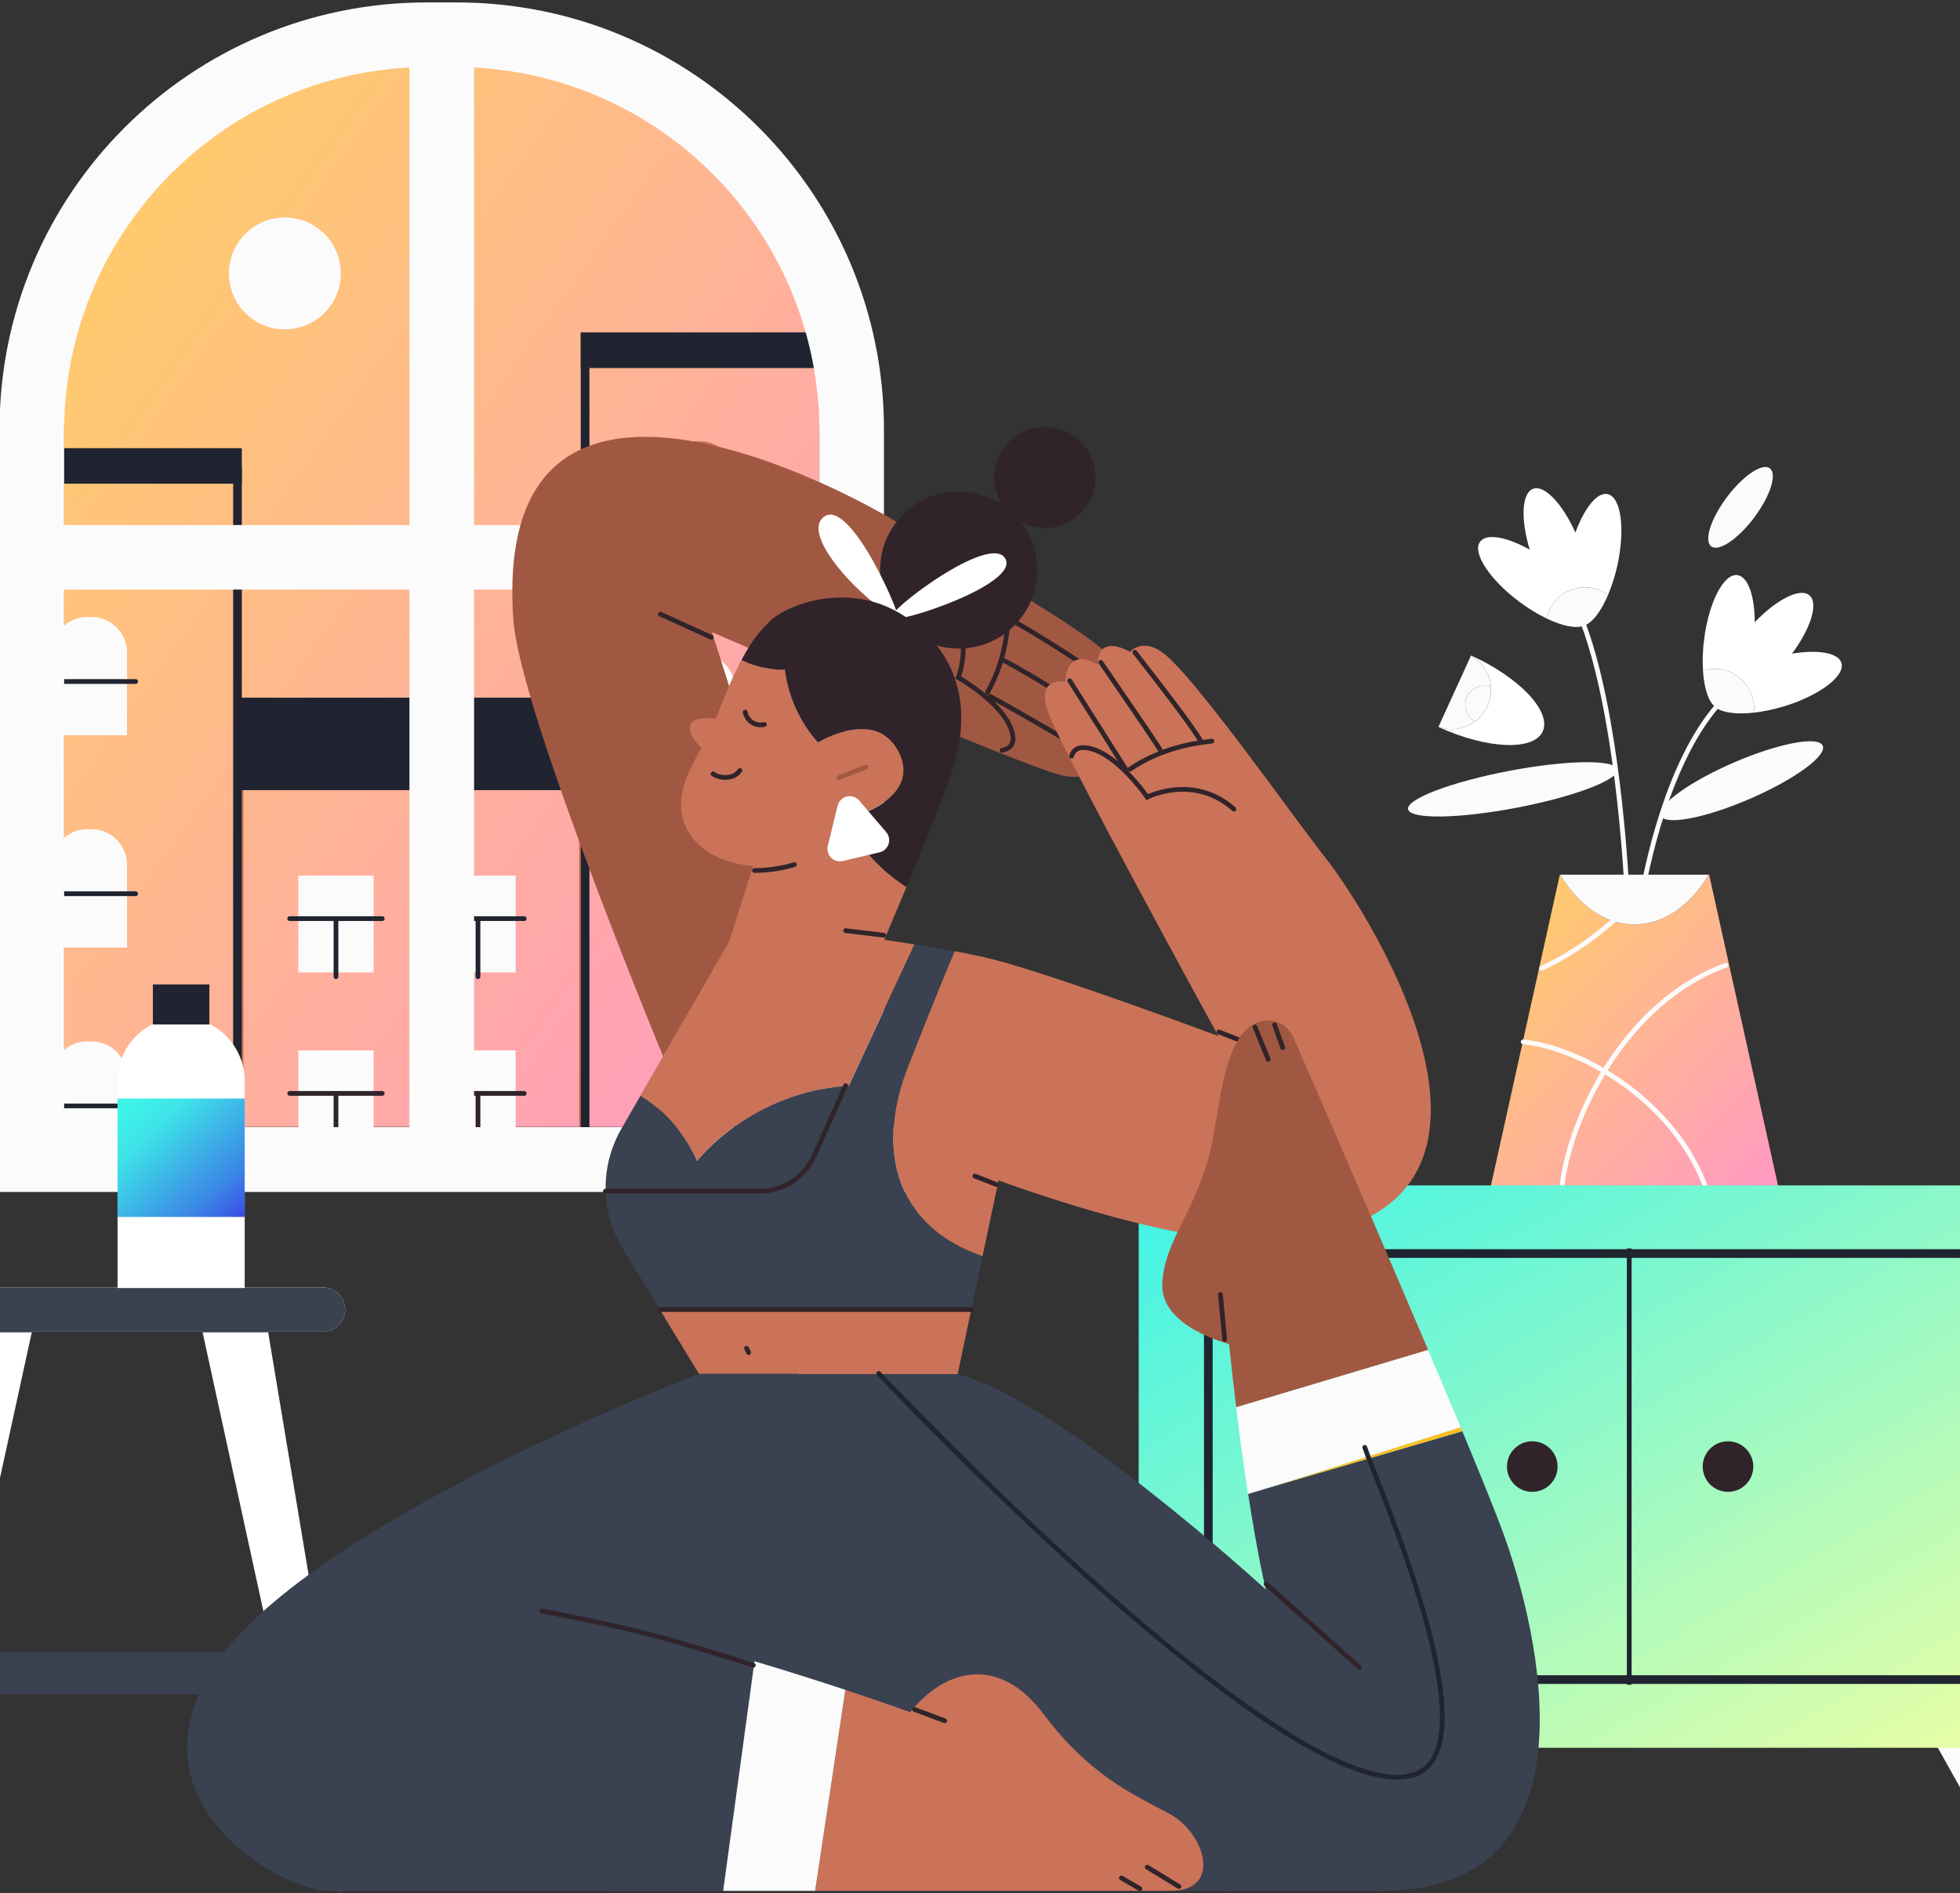 <svg width="414" height="400" viewBox="0 0 414 400" fill="none" xmlns="http://www.w3.org/2000/svg">
<rect x="0" y="0" width="414" height="400" fill="#333333" stroke="none"/>
<path d="M88.907 14.073H97.701C139.331 14.073 173.075 47.804 173.075 89.418V238.073H13.533V89.418C13.533 47.804 47.282 14.073 88.907 14.073Z" fill="url(#paint0_linear_2536_1763)"/>
<path d="M122.312 149.562V240.401H51.438V149.562H122.312ZM124.147 147.727H49.602V242.236H124.147V147.727Z" fill="#CA7358"/>
<path d="M124.147 147.391H49.602V166.93H124.147V147.391Z" fill="#202430"/>
<path d="M49.245 100.492V240.856H6.551V100.492H49.245ZM51.08 98.658H4.716V242.69H51.08V98.658Z" fill="#202430"/>
<path d="M180.832 72.094V240.384H124.504V72.094H180.832ZM182.667 70.26H122.669V242.218H182.667V70.26Z" fill="#202430"/>
<path d="M146.886 93.206H147.762C151.914 93.206 155.276 96.567 155.276 100.717V118.193H139.372V100.717C139.372 96.567 142.739 93.206 146.886 93.206Z" fill="#CA7358"/>
<path d="M137.556 106.833H157.098" stroke="#30242A" stroke-linecap="round" stroke-linejoin="round"/>
<path d="M146.886 138.034H147.762C151.914 138.034 155.276 141.395 155.276 145.545V163.03H139.372V145.55C139.372 141.4 142.735 138.039 146.886 138.039V138.034Z" fill="#FBFBFB"/>
<path d="M137.556 151.667H157.098" stroke="#30242A" stroke-linecap="round" stroke-linejoin="round"/>
<path d="M146.886 182.868H147.762C151.914 182.868 155.276 186.229 155.276 190.379V207.855H139.372V190.379C139.372 186.229 142.739 182.868 146.886 182.868Z" fill="#FBFBFB"/>
<path d="M137.556 196.495H157.098" stroke="#30242A" stroke-linecap="round" stroke-linejoin="round"/>
<path d="M146.886 227.686H147.762C151.914 227.686 155.276 231.047 155.276 235.197V251.247H139.372V235.197C139.372 231.047 142.739 227.686 146.886 227.686Z" fill="#30242A"/>
<path d="M18.441 130.35H19.317C23.468 130.35 26.831 133.711 26.831 137.861V155.336H10.927V137.861C10.927 133.711 14.294 130.35 18.441 130.35Z" fill="#FBFBFB"/>
<path d="M9.11 143.977H28.652" stroke="#202430" stroke-linecap="round" stroke-linejoin="round"/>
<path d="M18.441 175.177H19.317C23.468 175.177 26.831 178.538 26.831 182.688V200.173H10.927V182.693C10.922 178.543 14.285 175.182 18.436 175.177C18.441 175.177 18.441 175.177 18.441 175.177Z" fill="#FBFBFB"/>
<path d="M9.11 188.811H28.652" stroke="#202430" stroke-linecap="round" stroke-linejoin="round"/>
<path d="M18.441 220.01H19.317C23.468 220.01 26.831 223.371 26.831 227.521V244.997H10.927V227.521C10.927 223.371 14.294 220.01 18.441 220.01Z" fill="#FBFBFB"/>
<path d="M9.11 233.638H28.652" stroke="#202430" stroke-linecap="round" stroke-linejoin="round"/>
<path d="M182.667 70.26H122.669V77.757H182.667V70.26Z" fill="#202430"/>
<path d="M51.08 94.685H4.716V102.183H51.08V94.685Z" fill="#202430"/>
<path d="M78.92 184.986H63.011V205.433H78.92V184.986Z" fill="#FBFBFB"/>
<path d="M61.19 194.074H80.737" stroke="#202430" stroke-linecap="round" stroke-linejoin="round"/>
<path d="M70.966 206.341V194.074" stroke="#202430" stroke-linecap="round" stroke-linejoin="round"/>
<path d="M78.92 221.914H63.011V242.361H78.92V221.914Z" fill="#FBFBFB"/>
<path d="M61.19 230.997H80.737" stroke="#30242A" stroke-linecap="round" stroke-linejoin="round"/>
<path d="M70.966 243.268V230.997" stroke="#30242A" stroke-linecap="round" stroke-linejoin="round"/>
<path d="M108.917 184.986H93.008V205.433H108.917V184.986Z" fill="#FBFBFB"/>
<path d="M91.191 194.074H110.738" stroke="#202430" stroke-linecap="round" stroke-linejoin="round"/>
<path d="M100.962 206.341V194.074" stroke="#202430" stroke-linecap="round" stroke-linejoin="round"/>
<path d="M108.917 221.914H93.008V242.361H108.917V221.914Z" fill="#FBFBFB"/>
<path d="M91.191 230.997H110.738" stroke="#30242A" stroke-linecap="round" stroke-linejoin="round"/>
<path d="M100.962 243.268V230.997" stroke="#30242A" stroke-linecap="round" stroke-linejoin="round"/>
<path d="M60.167 69.576C66.693 69.576 71.984 64.288 71.984 57.764C71.984 51.24 66.693 45.952 60.167 45.952C53.641 45.952 48.35 51.24 48.35 57.764C48.35 64.288 53.641 69.576 60.167 69.576Z" fill="#FBFBFB"/>
<path d="M193.53 238.147H-6.922V251.78H193.53V238.147Z" fill="#FBFBFB"/>
<path d="M96.471 0.513H90.136C40.313 0.513 -0.101 40.903 -0.101 90.72V251.779H186.713V90.72C186.713 40.903 146.308 0.513 96.471 0.513ZM86.485 238.146H13.546V124.557H86.485V238.146ZM86.485 110.924H13.546V91.184C13.546 50.239 45.584 16.448 86.485 14.256V110.924ZM173.075 238.146H100.137V124.557H173.075V238.146ZM173.075 110.924H100.137V14.256C141.037 16.448 173.075 50.239 173.075 91.184V110.924Z" fill="#FBFBFB"/>
<path d="M141.303 226.173C141.303 226.173 109.807 150.603 108.431 130.903C103.807 64.601 175.763 102.372 187.016 108.892C195.209 113.643 227.339 131.614 233.752 138.02C237.88 142.147 235.009 145.205 235.009 145.205C235.009 145.205 239.83 151.534 233.05 152.286C237.871 158.614 230.183 159.471 230.183 159.471C230.183 159.471 232.243 165.648 224.256 163.791C215.65 161.787 150.4 133.554 150.4 133.554C150.4 133.554 164.979 179.56 169.529 194.115L141.303 226.173Z" fill="#A15842"/>
<path d="M211.641 158.523C213.191 158.215 214.237 157.321 213.934 155.4C212.948 149.09 202.402 143.129 202.402 143.129C202.402 143.129 206.631 132.954 198.328 125.094" stroke="#30242A" stroke-miterlimit="10" stroke-linecap="round"/>
<path d="M230.077 159.146C226.293 156.931 212.42 148.819 209.131 147.132" stroke="#30242A" stroke-miterlimit="10" stroke-linecap="round"/>
<path d="M233.178 152.08C228.444 149.246 216.912 142.07 212.15 139.575" stroke="#30242A" stroke-miterlimit="10" stroke-linecap="round"/>
<path d="M234.899 144.33C228.935 140.377 217.687 133.054 213.237 130.807" stroke="#30242A" stroke-miterlimit="10" stroke-linecap="round"/>
<path d="M208.599 146.261C210.186 143.39 212.902 137.686 213.049 128.542" stroke="#30242A" stroke-miterlimit="10" stroke-linecap="round"/>
<path d="M150.225 134.627L139.482 129.748" stroke="#30242A" stroke-linecap="round" stroke-linejoin="round"/>
<path d="M62.966 349.057H-13.464V357.893H62.966V349.057Z" fill="#3A4151"/>
<path d="M75.553 394.899L56.621 281.337H68.218C70.801 281.337 72.897 279.242 72.897 276.66C72.897 274.079 70.801 271.983 68.218 271.983H-18.606C-21.189 271.983 -23.285 274.079 -23.285 276.66C-23.285 279.242 -21.189 281.337 -18.606 281.337H-7.138L-26.07 394.889C-26.437 397.026 -24.996 399.053 -22.859 399.42C-22.639 399.457 -22.418 399.475 -22.198 399.475C-20.349 399.475 -18.753 398.187 -18.359 396.384L6.739 281.337H42.763L67.837 396.38C68.227 398.182 69.824 399.47 71.672 399.47C73.842 399.475 75.604 397.719 75.608 395.554C75.608 395.334 75.59 395.114 75.553 394.899Z" fill="white"/>
<path d="M68.218 281.337C70.801 281.337 72.897 279.242 72.897 276.66C72.897 274.079 70.801 271.983 68.218 271.983H-18.606C-21.189 271.983 -23.285 274.079 -23.285 276.66C-23.285 279.242 -21.189 281.337 -18.606 281.337H-7.138L-7.161 281.48H6.688L6.721 281.337H42.745L42.777 281.48H56.644L56.621 281.337H68.218Z" fill="#3A4151"/>
<path d="M361.009 184.785H360.894C360.077 186.261 354.697 195.29 345.242 195.29C335.788 195.29 330.407 186.261 329.586 184.785H329.475L314.759 251.188H375.725L361.009 184.785Z" fill="url(#paint1_linear_2536_1763)"/>
<path d="M321.732 220.106C334.219 221.413 353.609 232.561 360.348 250.994" stroke="#FBFBFB" stroke-miterlimit="10" stroke-linecap="round"/>
<path d="M329.824 251.531C331.223 236.514 343.127 211.692 364.55 203.929" stroke="#FBFBFB" stroke-miterlimit="10" stroke-linecap="round"/>
<path d="M345.017 190.396C339.756 195.94 333.123 201.104 325.618 204.57" stroke="#FBFBFB" stroke-miterlimit="10" stroke-linecap="round"/>
<path d="M345.242 195.29C354.696 195.29 360.077 186.261 360.894 184.785H329.585C330.407 186.261 335.783 195.29 345.242 195.29Z" fill="#FBFBFB"/>
<path d="M259.34 399.47C257.115 399.47 255.308 397.668 255.308 395.44C255.308 395.013 255.376 394.587 255.509 394.179L268.161 355.697C268.712 354.05 270.253 352.941 271.992 352.945H280.845C283.07 352.945 284.877 354.747 284.882 356.971C284.882 357.659 284.708 358.338 284.368 358.943L262.863 397.425C262.143 398.691 260.799 399.475 259.34 399.47Z" fill="#A15842"/>
<path d="M428.598 399.47C430.823 399.47 432.631 397.668 432.631 395.44C432.631 395.013 432.562 394.587 432.429 394.179L419.777 355.697C419.226 354.05 417.681 352.941 415.947 352.945H407.088C404.864 352.945 403.056 354.752 403.056 356.976C403.056 357.664 403.235 358.343 403.57 358.943L425.075 397.425C425.796 398.691 427.144 399.475 428.598 399.47Z" fill="#FBFBFB"/>
<path d="M448.126 250.435H240.522V369.238H448.126V250.435Z" fill="url(#paint2_linear_2536_1763)"/>
<path d="M432.502 265.746V353.917H256.147V265.746H432.502ZM434.337 263.912H254.312V355.751H434.337V263.912Z" fill="#202430"/>
<path d="M344.132 263.747V355.926" stroke="#202430" stroke-miterlimit="10"/>
<path d="M364.995 315.179C367.947 315.179 370.339 312.787 370.339 309.836C370.339 306.886 367.947 304.494 364.995 304.494C362.044 304.494 359.651 306.886 359.651 309.836C359.651 312.787 362.044 315.179 364.995 315.179Z" fill="#30242A"/>
<path d="M323.654 315.179C326.606 315.179 328.999 312.787 328.999 309.836C328.999 306.886 326.606 304.494 323.654 304.494C320.703 304.494 318.31 306.886 318.31 309.836C318.31 312.787 320.703 315.179 323.654 315.179Z" fill="#30242A"/>
<path d="M38.258 214.939C45.676 214.939 51.685 220.946 51.685 228.361V272.112H24.831V228.361C24.831 220.946 30.845 214.939 38.258 214.939Z" fill="white"/>
<path d="M51.69 232.084H24.831V257.099H51.69V232.084Z" fill="url(#paint3_linear_2536_1763)"/>
<path d="M44.226 207.978H32.29V216.429H44.226V207.978Z" fill="#202430"/>
<path d="M202.503 137.021C211.674 137.021 219.109 129.589 219.109 120.421C219.109 111.253 211.674 103.821 202.503 103.821C193.331 103.821 185.896 111.253 185.896 120.421C185.896 129.589 193.331 137.021 202.503 137.021Z" fill="#30242A"/>
<path d="M189.608 130.683C190.934 131.284 179.69 105.004 174.057 109.168C168.759 113.07 182.901 127.634 189.608 130.683Z" fill="white"/>
<path d="M188.181 130.634C189.282 132.009 215.82 123.297 212.274 117.895C208.87 112.713 187.08 129.267 188.181 130.634Z" fill="white"/>
<path d="M220.705 111.553C226.611 111.553 231.398 106.767 231.398 100.864C231.398 94.961 226.611 90.175 220.705 90.175C214.8 90.175 210.012 94.961 210.012 100.864C210.012 106.767 214.8 111.553 220.705 111.553Z" fill="#30242A"/>
<path d="M147.675 290.306H202.278L205.159 276.66H139.367L147.675 290.306Z" fill="#CA7358"/>
<path d="M147.198 245.277C147.198 245.277 158.35 230.722 179.277 229.356L193.172 199.518C189.461 198.926 186.787 198.55 186.787 198.55C187.337 197.22 189.209 192.818 191.47 187.389C187.378 184.669 180.695 179.323 179.149 172.577C184.057 171.839 193.828 167.208 189.97 159.105C185.245 149.168 172.74 156.812 172.74 156.812C168.942 152.506 166.52 147.169 165.777 141.478C164.258 141.634 159.909 141.171 156.822 139.502L156.616 139.383C154.964 142.625 153.483 145.949 152.175 149.347C151.831 150.218 151.501 151.062 151.152 151.864C151.152 151.864 146.836 151.131 145.95 152.915C144.854 155.116 148.138 157.959 148.138 157.959C145.514 162.893 143.189 166.933 144.033 172.05C144.776 176.567 149.038 182.056 159.079 182.973L154.033 198.889L135.225 231.534C138.913 233.694 143.868 237.807 147.198 245.277Z" fill="#CA7358"/>
<path d="M280.084 181.372C274.161 173.985 253.018 143.821 245.959 138.163C241.408 134.522 238.679 137.704 238.679 137.704C238.679 137.704 231.853 133.609 231.853 140.433C225.027 136.338 225.027 144.069 225.027 144.069C225.027 144.069 218.655 142.693 221.389 150.438C224.329 158.766 257.335 218.873 257.335 218.873C257.335 218.873 223.205 206.139 210.012 202.746C207.59 202.122 204.622 201.508 201.627 200.948C199.695 205.47 196.677 212.871 191.81 225.252C185.204 242.012 188.415 258.767 207.531 265.416L210.921 249.367C210.921 249.367 246.243 262.638 265.968 262.101C332.865 260.285 288.277 191.603 280.084 181.372Z" fill="#CA7358"/>
<path d="M165.776 141.479C166.515 147.188 168.946 152.539 172.758 156.854C172.758 156.854 185.263 149.187 189.988 159.147C193.846 167.249 184.075 171.881 179.167 172.619C180.713 179.364 187.396 184.711 191.488 187.43C194.846 179.364 199.057 169.024 201.039 163.127C203.97 154.387 205.484 140.841 192.323 131.056C180.006 121.917 165.891 127.979 162.707 131.161C160.817 133.05 159.038 134.829 156.634 139.415L156.84 139.534C159.909 141.153 164.258 141.616 165.776 141.479Z" fill="#30242A"/>
<path d="M191.81 225.265C196.677 212.912 199.695 205.492 201.627 200.962C198.672 200.407 195.695 199.907 193.19 199.508L179.309 229.356C158.382 230.731 147.23 245.277 147.23 245.277C143.881 237.807 138.927 233.694 135.262 231.52L131.069 238.797C126.711 246.602 126.885 256.144 131.528 263.779L139.363 276.651H205.159L207.53 265.421C188.415 258.781 185.204 242.026 191.81 225.265Z" fill="#3A4151"/>
<path d="M159.363 183.913C162.217 183.9 165.056 183.478 167.795 182.666" stroke="#30242A" stroke-miterlimit="10" stroke-linecap="round"/>
<path d="M226.343 159.752C226.678 158.587 227.504 157.83 229.123 157.945C235.495 158.403 242.316 168.409 242.316 168.409C242.316 168.409 252.11 163.365 260.638 170.954" stroke="#30242A" stroke-miterlimit="10" stroke-linecap="round"/>
<path d="M225.953 143.82C229.513 149.428 236.128 159.87 237.766 162.493" stroke="#30242A" stroke-miterlimit="10" stroke-linecap="round"/>
<path d="M232.522 139.928C236.192 145.33 242.614 154.547 245.05 158.403" stroke="#30242A" stroke-miterlimit="10" stroke-linecap="round"/>
<path d="M239.706 137.81C244.293 143.661 251.321 152.74 253.693 156.61" stroke="#30242A" stroke-miterlimit="10" stroke-linecap="round"/>
<path d="M238.679 162.494C241.431 160.659 246.867 157.491 255.968 156.583" stroke="#30242A" stroke-miterlimit="10" stroke-linecap="round"/>
<path d="M186.681 197.577L178.617 196.61" stroke="#30242A" stroke-miterlimit="10" stroke-linecap="round"/>
<path d="M158.139 285.758L157.685 284.85" stroke="#30242A" stroke-miterlimit="10" stroke-linecap="round"/>
<path d="M210.471 250.248L205.916 248.46" stroke="#30242A" stroke-miterlimit="10" stroke-linecap="round"/>
<path d="M267.799 222.077L257.454 218.015" stroke="#30242A" stroke-miterlimit="10" stroke-linecap="round"/>
<path d="M205.159 276.66H139.367" stroke="#30242A" stroke-linecap="round" stroke-linejoin="round"/>
<path d="M178.617 229.355L171.97 244.194C169.933 248.734 165.419 251.655 160.442 251.655H127.872" stroke="#30242A" stroke-linecap="round" stroke-linejoin="round"/>
<path d="M150.625 163.489C151.409 164.163 154.593 165.08 156.294 162.783" stroke="#30242A" stroke-miterlimit="10" stroke-linecap="round"/>
<path d="M182.947 162.063L177.185 164.296" stroke="#A15842" stroke-miterlimit="10" stroke-linecap="round"/>
<path d="M161.456 153.052C159.685 153.492 157.887 152.419 157.446 150.645C157.428 150.576 157.414 150.507 157.4 150.438" stroke="#30242A" stroke-linecap="round" stroke-linejoin="round"/>
<path d="M176.933 170.183L174.85 178.689C174.492 180.101 175.35 181.537 176.759 181.89C177.171 181.995 177.607 181.995 178.025 181.899L185.8 180.065C187.218 179.721 188.085 178.295 187.741 176.882C187.644 176.479 187.447 176.098 187.176 175.782L181.484 169.128C180.534 168.023 178.869 167.899 177.763 168.853C177.36 169.201 177.071 169.665 176.933 170.183Z" fill="white"/>
<path d="M194.447 367.83C189.897 362.369 174.066 342.61 174.066 342.61" stroke="#30242A" stroke-linecap="round" stroke-linejoin="round"/>
<path d="M317.388 323.525C315.718 319.012 312.654 311.451 308.874 302.372L268.303 314.207L263.652 315.674C265.744 329.197 267.349 335.791 267.349 335.791C267.349 335.791 223.669 295.764 202.283 290.307H147.657L129 399.471H291.896C338.329 399.471 325.131 344.435 317.388 323.525Z" fill="#3A4151"/>
<path d="M273.216 219.199C272.129 216.608 269.358 215.14 266.601 215.7C258.514 217.507 257.885 232.813 255.968 241.636C252.784 256.195 245.958 261.652 245.504 271.203C245.046 280.374 259.61 283.937 259.61 283.937C260.106 288.739 260.61 293.2 261.12 297.314L301.662 285.199C290.543 258.997 277.372 228.727 273.216 219.199Z" fill="#A15842"/>
<path d="M263.629 315.568V315.674L268.28 314.206L263.629 315.568Z" fill="#A15842"/>
<path d="M308.883 302.358C308.763 302.078 308.649 301.794 308.53 301.51L268.303 314.207L308.883 302.358Z" fill="#FFBE21"/>
<path d="M308.53 301.513C306.415 296.442 304.085 290.916 301.649 285.202L261.106 297.317C261.973 304.398 262.831 310.473 263.615 315.572L268.285 314.197L308.53 301.513Z" fill="#FBFBFB"/>
<path d="M185.612 290.165C200.154 305.412 275.35 382.701 298.74 374.906C315.819 369.215 290.671 313.148 288.277 305.769" stroke="#202430" stroke-linecap="round" stroke-linejoin="round"/>
<path d="M287.111 352.23C281.84 347.507 272.432 339.083 267.432 334.635" stroke="#30242A" stroke-linecap="round" stroke-linejoin="round"/>
<path d="M257.789 273.477L258.679 282.983" stroke="#30242A" stroke-linecap="round" stroke-linejoin="round"/>
<path d="M269.221 216.506L270.946 221.339" stroke="#30242A" stroke-linecap="round" stroke-linejoin="round"/>
<path d="M265.092 216.966L267.881 223.821" stroke="#30242A" stroke-linecap="round" stroke-linejoin="round"/>
<path d="M159.368 350.964L159.111 350.886L168.602 290.215H147.657C147.657 290.215 63.952 322.148 44.841 352.619C26.776 381.421 59.855 399.47 69.411 399.47H152.749L159.368 350.964Z" fill="#3A4151"/>
<path d="M247.321 399.47C258.243 399.47 254.605 387.185 246.862 383.095C239.119 379.005 230.026 374.905 220.471 362.171C210.916 349.437 199.539 352.619 192.259 361.713C192.259 361.713 186.708 359.718 178.552 357.012L172.167 399.466L247.321 399.47Z" fill="#CA7358"/>
<path d="M160.166 351.203L159.368 350.964L152.749 399.47H172.171L178.557 356.999C173.254 355.261 166.855 353.202 160.166 351.203Z" fill="#FBFBFB"/>
<path d="M242.316 394.468L249.037 398.554" stroke="#30242A" stroke-linecap="round" stroke-linejoin="round"/>
<path d="M114.458 340.339C133.569 343.976 141.835 346.301 159.125 351.803" stroke="#30242A" stroke-linecap="round" stroke-linejoin="round"/>
<path d="M236.857 396.742L240.78 399.012" stroke="#30242A" stroke-linecap="round" stroke-linejoin="round"/>
<path d="M193.177 361.149L199.544 363.538" stroke="#30242A" stroke-linecap="round" stroke-linejoin="round"/>
<path d="M346.687 189.745C347.66 184.004 352.082 161.233 362.903 148.911" stroke="#FBFBFB" stroke-miterlimit="10" stroke-linecap="round"/>
<path d="M369.562 168.787C379.01 164.705 385.925 159.672 385.006 157.548C384.087 155.423 375.683 157.01 366.234 161.093C356.786 165.176 349.871 170.208 350.79 172.333C351.709 174.458 360.113 172.87 369.562 168.787Z" fill="#FBFBFB"/>
<path d="M370.521 109.343C373.938 104.787 375.419 100.129 373.83 98.938C372.241 97.747 368.183 100.474 364.766 105.029C361.349 109.584 359.868 114.242 361.457 115.434C363.046 116.625 367.104 113.898 370.521 109.343Z" fill="#FBFBFB"/>
<path d="M388.95 140.047C388.285 137.883 383.973 137.186 378.514 138.098C382.509 132.701 384.161 127.432 382.184 125.768C380.206 124.103 375.303 126.616 370.642 131.454C370.642 125.924 369.215 121.787 366.972 121.498C364.11 121.127 360.972 127.157 359.963 134.962C359.664 137.19 359.582 139.442 359.715 141.689C364.096 140.318 368.761 142.757 370.133 147.136C370.481 148.241 370.591 149.406 370.458 150.557C372.624 150.305 374.761 149.856 376.844 149.214C384.363 146.912 389.785 142.808 388.95 140.047Z" fill="white"/>
<path d="M367.55 143.266C365.381 141.432 362.417 140.836 359.706 141.689C359.949 145.408 360.871 148.26 362.28 149.324C363.587 150.557 366.642 150.984 370.45 150.557C370.766 147.797 369.679 145.059 367.55 143.266Z" fill="#FBFBFB"/>
<path d="M343.687 189.016C343.37 182.496 341.476 150.498 334.375 131.601" stroke="#FBFBFB" stroke-miterlimit="10" stroke-linecap="round"/>
<path d="M320.261 170.663C332.462 168.339 342.021 164.708 341.61 162.553C341.2 160.399 330.975 160.537 318.773 162.861C306.571 165.186 297.013 168.817 297.423 170.971C297.834 173.125 308.059 172.988 320.261 170.663Z" fill="#FBFBFB"/>
<path d="M339.581 104.39C337.37 103.904 334.65 107.325 332.764 112.525C330.012 106.398 326.232 102.377 323.819 103.276C321.406 104.174 321.172 109.695 323.113 116.115C318.282 113.419 313.988 112.616 312.635 114.432C310.906 116.725 314.621 122.434 320.934 127.143C322.732 128.496 324.654 129.675 326.677 130.66C327.627 126.171 332.04 123.305 336.531 124.254C337.664 124.493 338.737 124.97 339.677 125.648C340.517 123.64 341.173 121.554 341.636 119.426C343.32 111.74 342.402 105.009 339.581 104.39Z" fill="white"/>
<path d="M331.902 124.604C329.237 125.594 327.264 127.883 326.677 130.666C330.04 132.276 332.976 132.872 334.595 132.17C336.311 131.629 338.182 129.176 339.678 125.654C337.425 124.026 334.508 123.632 331.902 124.604Z" fill="#FBFBFB"/>
<path d="M310.731 138.47V138.497C314.488 140.62 315.998 145.266 314.204 149.191C312.406 153.111 307.91 155.005 303.846 153.561V153.593C314.112 158.284 323.979 158.697 325.865 154.51C327.75 150.323 320.998 143.156 310.731 138.47Z" fill="white"/>
<path d="M311.557 152.423C309.612 151.337 308.92 148.874 310.007 146.93C310.975 145.201 313.057 144.431 314.92 145.114C314.709 142.344 313.135 139.864 310.718 138.497L303.837 153.561C306.443 154.491 309.337 154.065 311.557 152.423Z" fill="#FBFBFB"/>
<path d="M309.86 147.228C308.988 149.136 309.727 151.397 311.557 152.424C313.865 150.732 315.135 147.967 314.92 145.114C312.943 144.394 310.741 145.312 309.86 147.228Z" fill="#FBFBFB"/>
<defs>
<linearGradient id="paint0_linear_2536_1763" x1="173.075" y1="238.073" x2="-38.619" y2="87.295" gradientUnits="userSpaceOnUse">
<stop stop-color="#FF99C4"/>
<stop offset="1" stop-color="#FFD162"/>
</linearGradient>
<linearGradient id="paint1_linear_2536_1763" x1="375.725" y1="251.188" x2="309.563" y2="190.444" gradientUnits="userSpaceOnUse">
<stop stop-color="#FF99C4"/>
<stop offset="1" stop-color="#FFD162"/>
</linearGradient>
<linearGradient id="paint2_linear_2536_1763" x1="448.126" y1="369.238" x2="345.698" y2="190.248" gradientUnits="userSpaceOnUse">
<stop stop-color="#F5FFA0"/>
<stop offset="1" stop-color="#3EF3E8"/>
</linearGradient>
<linearGradient id="paint3_linear_2536_1763" x1="51.69" y1="257.099" x2="26.739" y2="230.308" gradientUnits="userSpaceOnUse">
<stop stop-color="#3A4AE4"/>
<stop offset="0.214" stop-color="#3B85E6"/>
<stop offset="0.734" stop-color="#3EE4E8"/>
<stop offset="0.927" stop-color="#3EF3E8"/>
</linearGradient>
</defs>
</svg>
